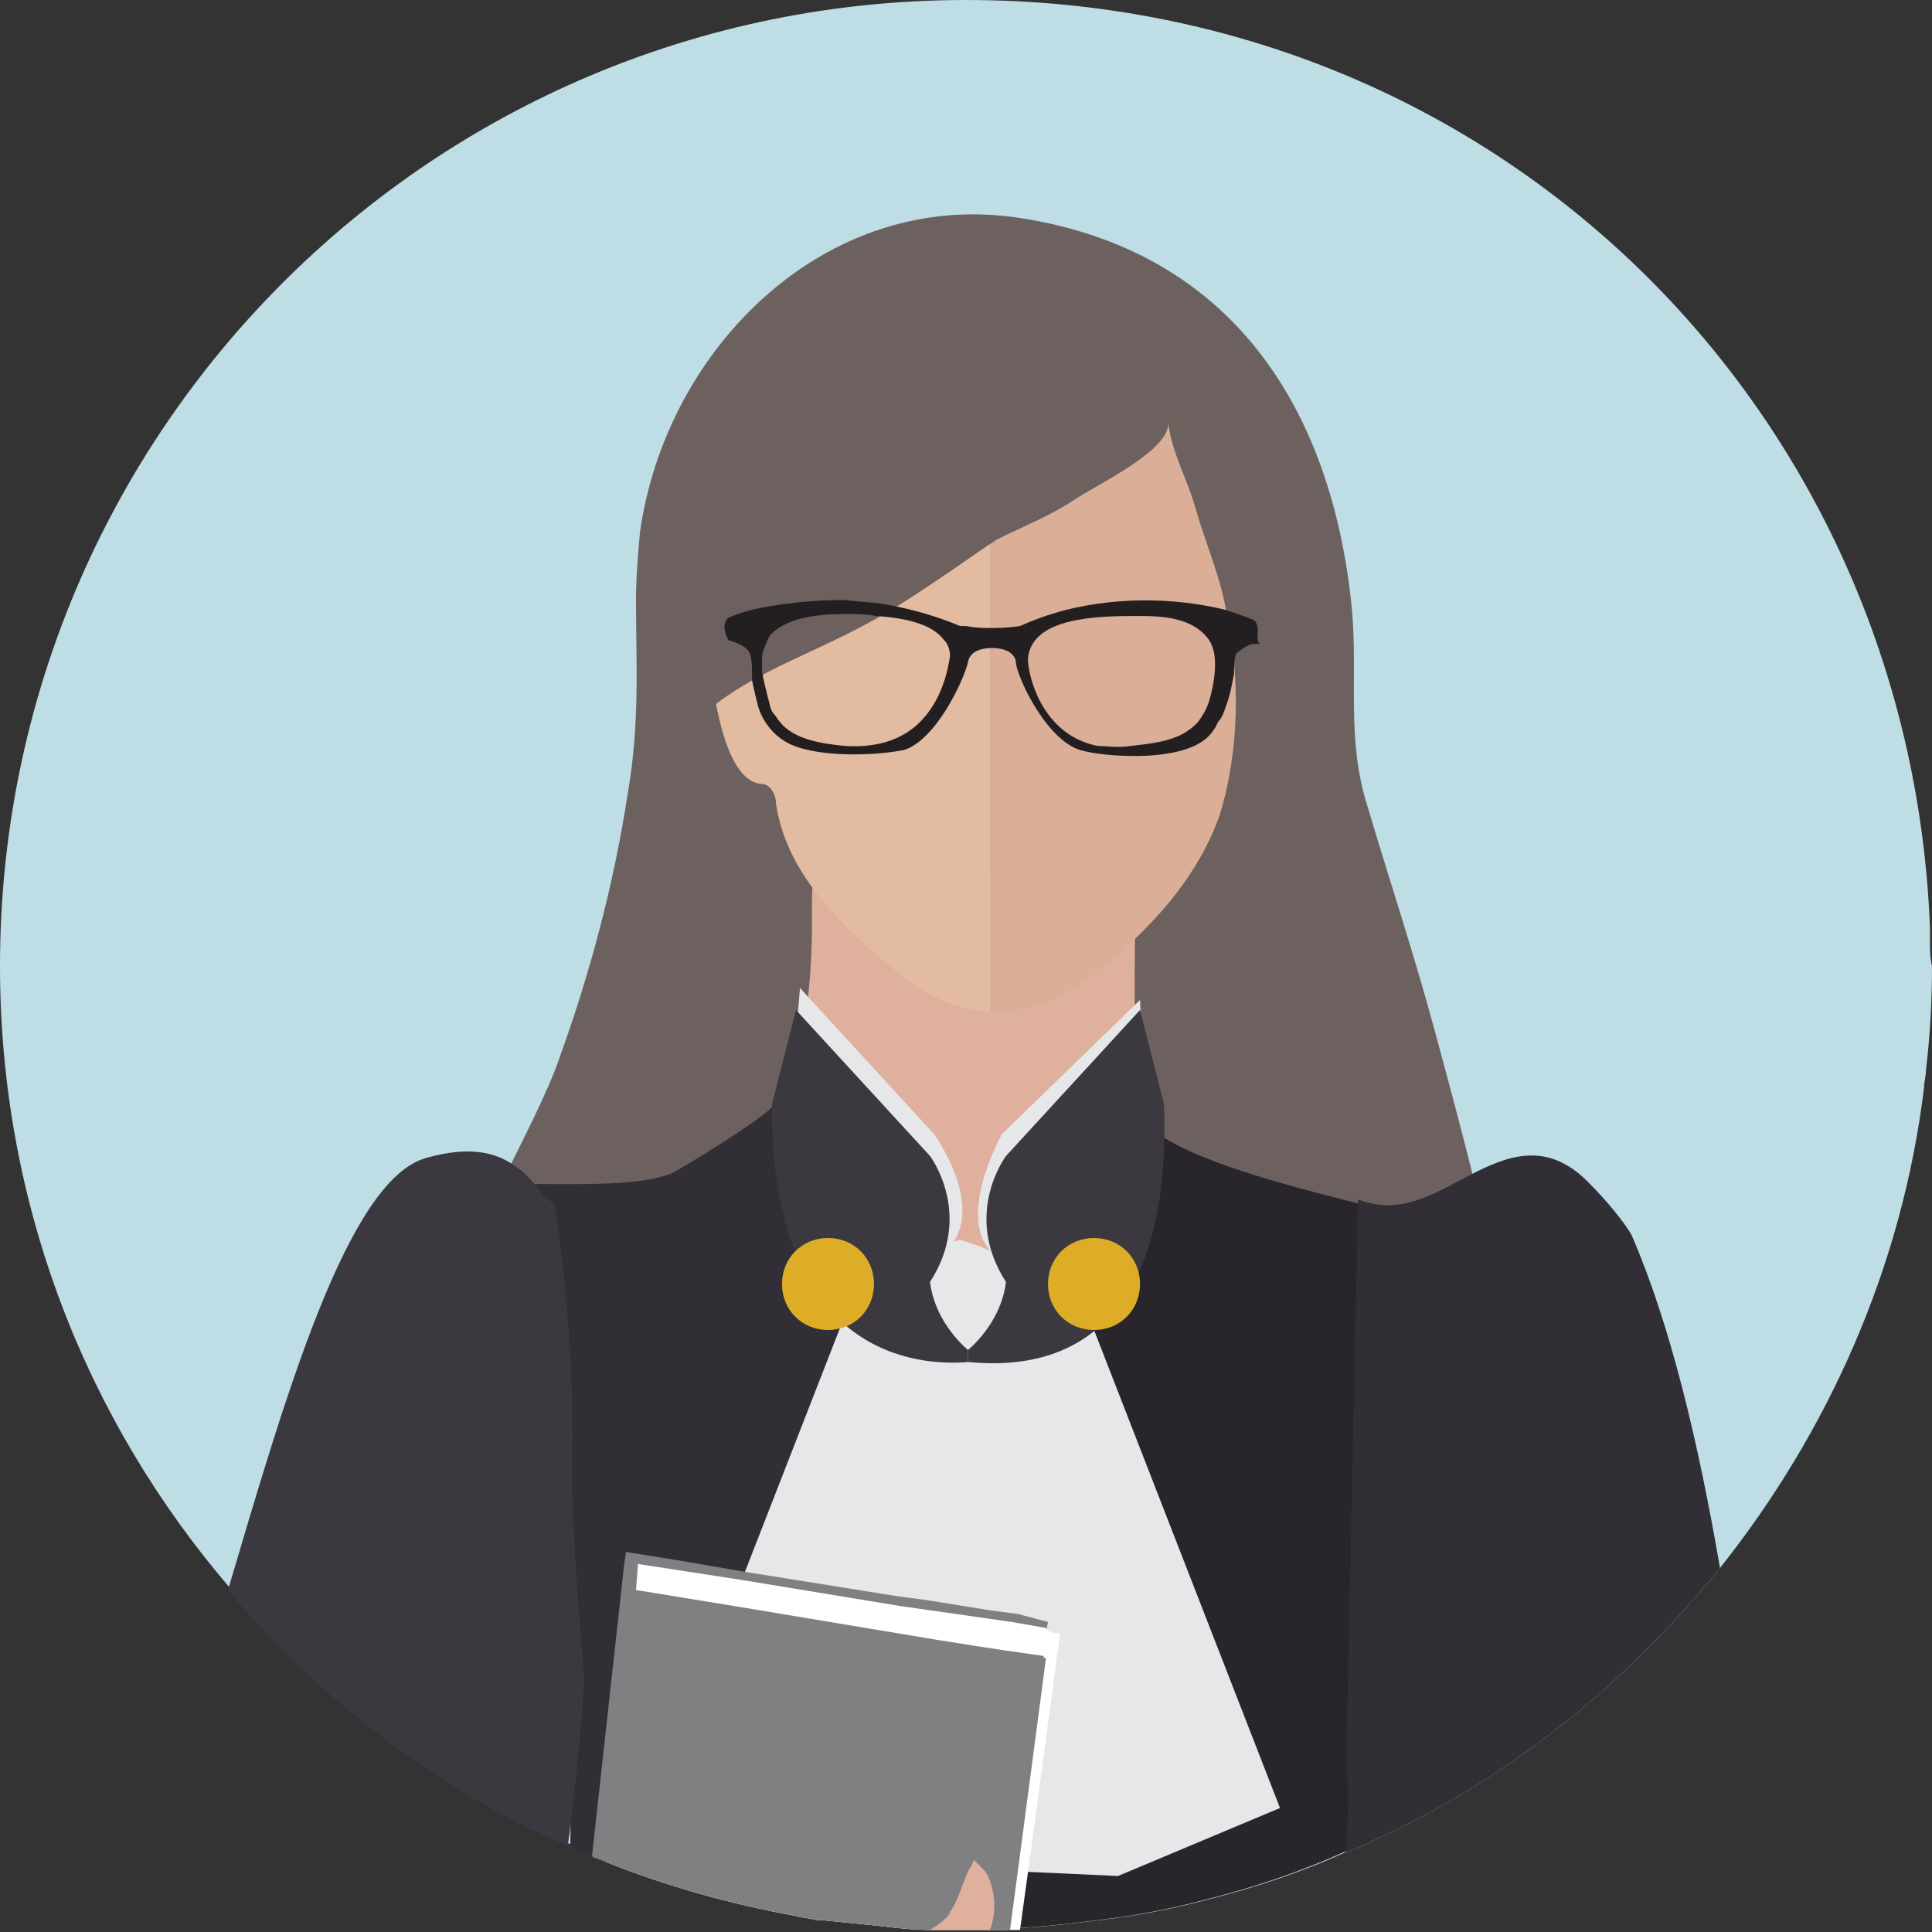 <?xml version="1.0" encoding="utf-8"?>
<!-- Generator: Adobe Illustrator 26.1.0, SVG Export Plug-In . SVG Version: 6.00 Build 0)  -->
<svg version="1.1" id="Layer_1" xmlns="http://www.w3.org/2000/svg" xmlns:xlink="http://www.w3.org/1999/xlink" x="0px" y="0px"
	 viewBox="0 0 96.6 96.6" style="enable-background:new 0 0 96.6 96.6;" xml:space="preserve">
<rect x="0" y="0" width="96.6" height="96.6" fill="#333333" stroke="none"/>
<style type="text/css">
	.st0{fill:#BEDDE5;}
	.st1{fill:#020202;}
	.st2{fill:#2B2924;}
	.st3{fill:#6D6160;}
	.st4{fill:#DEB09D;}
	.st5{fill:#DBAF97;}
	.st6{fill:#E2BBA1;}
	.st7{fill:#231F20;}
	.st8{fill:#E6E7E8;}
	.st9{fill:#28262B;}
	.st10{fill:#312F35;}
	.st11{fill:#808082;}
	.st12{fill:#FFFFFF;}
	.st13{fill:#3B393F;}
	.st14{fill:#DDAD28;}
</style>
<g id="a">
</g>
<g id="b">
	<g id="c">
		<g id="d">
			<path class="st0" d="M96.6,48.3c0,1.8-0.1,3.5-0.3,5.2c0,0.3-0.1,0.6-0.1,0.9c-1.1,9-4.8,17.2-10.2,24
				C81.3,84.2,75.4,89,68.5,92.1c-0.3,0.2-0.6,0.3-0.9,0.4c-0.1,0.1-0.2,0.1-0.3,0.1c-2.2,1-4.6,1.8-7,2.4c-1.5,0.4-3,0.7-4.5,0.9
				c-1.5,0.2-3.1,0.4-4.7,0.5c-0.2,0-0.4,0-0.5,0s-0.1,0-0.2,0l0,0c-0.2,0-0.5,0-0.7,0c-0.4,0-0.8,0-1.3,0c-0.2,0-0.5,0-0.7,0
				c-0.3,0-0.7,0-1,0c-0.9,0-1.8-0.1-2.6-0.2c-1-0.1-2-0.2-3-0.3c-0.1,0-0.2,0-0.2,0c-0.3-0.1-0.7-0.1-1-0.2
				c-3.3-0.6-6.5-1.5-9.5-2.7c-0.2-0.1-0.3-0.1-0.5-0.2c-0.1,0-0.1,0-0.2-0.1c-0.4-0.2-0.7-0.3-1.1-0.5c0,0,0,0-0.1,0
				c-0.7-0.3-1.3-0.6-2-0.9c-5.8-2.9-10.9-7-15-11.9C4.3,71,0,60.2,0,48.3C0,21.6,21.6,0,48.3,0s47.2,20.6,48.2,46.4
				c0,0.2,0,0.5,0,0.7C96.5,47.5,96.5,47.9,96.6,48.3z"/>
			<g id="e">
				<path class="st1" d="M65.4,30.4l-0.4-1c0,0-1.9,0-3.9,0c-1.1,0-2.2,0-3.1,0.1c-1.4,0-3,0.4-4.3,0.9c-0.7,0.3-1.3,0.7-1.7,1.2
					l0,0c-0.6,0.3-1.2,0.5-1.6,0.5c-0.3,0-0.6,0-0.9-0.1c-0.2,0-0.5-0.1-0.8-0.3v0.1c-0.1-0.1-0.3-0.3-0.5-0.4
					c-0.8-0.6-2.1-1-3.3-1.2c-0.8-0.1-1.6-0.1-2.3-0.1c-0.1,0-0.3,0-0.5,0l0,0c-1.2,0.1-2.8,0.2-4.2,0.4l0,0
					c-1.7,0.2-3.1,0.4-3.1,0.4l-0.3,1.4l2.3,1.2c0,0.2,0,0.4,0,0.6c0,0.1,0,0.2,0.1,0.3c0.5,2.7,3.4,4,6.1,4c0.1,0,0.2,0,0.2,0
					c0.5,0,1-0.1,1.5-0.3c2.1-0.6,3.7-2.1,4.5-4.1c0.1-0.3,0.2-0.6,0.1-0.8c0.1,0,0.1,0,0.2,0c0.3,0.1,0.6,0.1,0.9,0.1
					c0.1,0,0.2,0,0.3,0c0.2,0,0.5-0.1,0.8-0.2c0.2-0.1,0.2-0.1,0,0c0,0.3,0.1,0.5,0.2,0.8c0.7,1.5,1.8,2.7,3.3,3.3l0,0
					c0.5,0.2,0.9,0.4,1.4,0.5c0,0,0.1,0,0.2,0c0.5,0.1,0.9,0.1,1.4,0.1c0.1,0,0.2,0,0.2,0c1.2,0,2.4-0.4,3.4-0.9
					c1.4-0.8,2.3-2,2.4-3.7c0-0.2,0-0.4,0-0.6L65.4,30.4L65.4,30.4z M38.1,32.9c0.1-0.1,0.2-0.2,0.2-0.3c0.7-0.8,2.3-1.3,4.2-1.4
					c0.2,0,0.3,0,0.5,0c0.1,0,0.1,0,0,0c1.6,0,3.1,0.4,4,0.9l0,0c0.3,0.2,0.5,0.3,0.7,0.6s0.3,0.6,0.1,1c-0.4,1-1.1,1.9-1.9,2.5l0,0
					c-0.5,0.4-1.1,0.7-1.7,0.8c-0.4,0.1-0.8,0.2-1.3,0.2h-0.2c-1.5,0.1-3.2-0.4-4.1-1.5c-0.4-0.5-0.7-1-0.8-1.8c0-0.1,0-0.1,0-0.2
					C37.9,33.4,38,33.1,38.1,32.9L38.1,32.9z M61.7,35.4c-0.3,0.3-0.6,0.5-1,0.7s-0.9,0.4-1.4,0.5c-0.4,0.1-0.8,0.1-1.2,0.1H58
					c-0.4,0-0.9,0-1.3-0.1c-1.7-0.4-3.2-1.5-3.9-3.2c-0.2-0.3-0.1-0.7,0.1-1c0.6-0.8,2.3-1.5,4.2-1.7l0,0c0.3,0,0.6,0,0.9-0.1
					c1.3,0,2.5,0.1,3.4,0.5l0,0c0.4,0.1,0.6,0.3,0.9,0.5c0.1,0.1,0.2,0.2,0.3,0.3c0.2,0.3,0.3,0.7,0.3,1.1
					C62.8,34,62.4,34.8,61.7,35.4L61.7,35.4z"/>
				<g id="f">
					<g>
						<g>
							<path class="st2" d="M60.5,16.6c-0.2-0.2-0.5-0.5-0.7-0.7C60,16.2,60.3,16.4,60.5,16.6z"/>
							<path class="st3" d="M31.8,30c0-1.1,0.1-2.3,0.2-3.4c1.3-9.2,9.3-17.2,19-15.7c10.4,1.6,15.6,9.3,16.6,19.6
								c0.3,3.5-0.3,6.5,0.8,9.9c1.1,3.7,2.3,7.3,3.3,11c1.6,5.9,3.2,11.8,4,17.8c0.5,3.6,0.3,8.2-3,9.8c-1.4,0.7-3.1,0.6-4.6,0.6
								c-10.6-0.5-21.2-1.2-31.8-1.5c-3.1-0.1-7.5,1.2-10.3,0c-10.8-4.4-0.3-18.8,1.9-25c1.6-4.4,2.8-8.9,3.5-13.5
								C32,36.1,31.8,33.1,31.8,30L31.8,30z"/>
						</g>
						<g>
							<path class="st4" d="M39.5,54.4c0.8-2.7,1.1-5.5,1.1-8.3s-0.2-3.2,3-3.3c2.9,0,5.9,0.9,8.7,1.7c1,0.3,3.5,1.6,4.5,1.3
								c-0.1,0-0.1,8.5,0.1,9.4c1.1,4.8,3.4,8.7,1.8,13.7c-1,3.1-3.5,5.8-6.6,6.9s-6.8,0.7-9.4-1.2c-2.5-1.8-4-4.6-5.1-7.4
								c-2-4.9-1-5.9,1.1-10.2C38.8,56.1,39.2,55.3,39.5,54.4L39.5,54.4z"/>
							<path class="st5" d="M61.3,30.5c-0.3-1.7-1-3.3-1.5-5c-0.4-1.5-1.2-2.8-1.4-4.4c0.2,1.4-3.7,3.2-4.7,3.9
								c-1.2,0.8-2.5,1.3-3.9,2l0,0c0,0-0.1,0.1-0.3,0.2v23.4c0.1,0,0.2,0,0.3,0c1.8,0,3.5-0.7,5.4-2.3c0.2-0.1,0.3-0.3,0.5-0.4
								c2.3-2,4.3-4.3,5.3-7.2C62,37.4,62,33.7,61.3,30.5L61.3,30.5z"/>
							<path class="st6" d="M43.5,31.1c-2.5,1.4-5.5,2.4-7.7,4.1c0.3,1.5,0.9,3.9,2.3,4c0.4,0,0.7,0.5,0.7,1
								c0.5,3.2,2.7,5.5,5.2,7.7c0.2,0.1,0.3,0.3,0.5,0.4c1.7,1.5,3.4,2.2,5,2.3V27.2C48.6,27.8,45.4,30.1,43.5,31.1L43.5,31.1z"/>
						</g>
						<path class="st7" d="M62.7,31c0,0-0.5-0.2-1.4-0.5c-1.6-0.4-4.4-0.8-7.6-0.1c-0.9,0.2-1.8,0.5-2.7,0.9
							c-0.6,0.1-1.2,0.1-1.5,0.1l0,0c-0.3,0-0.7,0-1.2-0.1c-0.1,0-0.2,0-0.3,0c-1.2-0.5-2.3-0.8-3.3-1l0,0c-0.9-0.2-1.7-0.2-2.5-0.3
							l0,0c-1.7,0-3.2,0.2-4.2,0.4l0,0c-1,0.2-1.6,0.5-1.6,0.5c-0.4,0.4,0,1,0,1.1l0.3,0.1c0.3,0.1,0.7,0.3,0.8,0.6s0.1,0.7,0.1,1
							c0,0.1,0,0.2,0,0.3c0.1,0.5,0.2,0.9,0.3,1.3c0.2,0.7,0.7,1.4,1.4,1.8c1.4,0.8,4.4,0.7,5.9,0.4c1.6-0.5,3-3.5,3.2-4.4
							c0.1-0.6,0.8-0.7,1.2-0.7l0,0c0.4,0,1.1,0.1,1.2,0.7v0.1c0.2,1,1.6,3.8,3.2,4.3c0.7,0.2,1.7,0.3,2.8,0.3
							c1.2,0,2.4-0.2,3.1-0.6c0.4-0.2,0.8-0.6,1-1.1c0.2-0.2,0.3-0.5,0.4-0.8c0.2-0.5,0.3-1.1,0.4-1.6c0-0.3,0-0.7,0.1-1l0,0
							c0.2-0.2,0.5-0.4,0.8-0.5c0,0,0.1,0,0.2,0c0.1,0,0.1,0,0.2,0C62.7,32,63.1,31.4,62.7,31L62.7,31z M46,36.1
							c-0.8,0.8-2,1.3-3.7,1.2c-1.1-0.1-2.6-0.3-3.3-1.2c-0.1-0.1-0.2-0.3-0.3-0.4c-0.2-0.2-0.2-0.5-0.3-0.8
							c-0.1-0.4-0.2-0.8-0.3-1.3l0,0c0-0.2,0-0.5,0-0.7s0.1-0.5,0.2-0.7c0.1-0.3,0.2-0.5,0.5-0.7c0.9-0.7,2.4-0.8,3.5-0.8
							c0.5,0,1,0,1.5,0.1l0,0c1.5,0.1,2.8,0.4,3.4,1.2l0,0c0.2,0.2,0.3,0.5,0.3,0.8C47.4,33.5,47.1,35,46,36.1L46,36.1L46,36.1z
							 M60.5,34.9c-0.1,0.4-0.3,0.8-0.6,1.2c-0.2,0.2-0.3,0.3-0.6,0.5c-0.8,0.5-1.9,0.6-2.8,0.7c-0.6,0.1-1.1,0-1.6,0l0,0
							c-2.6-0.5-3.4-3.1-3.5-4.2c0-0.1,0-0.1,0-0.2c0.2-1.8,2.7-2.1,5.2-2.1c0.2,0,0.3,0,0.5,0l0,0c1,0,2.2,0.1,3,0.8
							c0.2,0.2,0.4,0.4,0.5,0.7C60.9,33,60.7,34.2,60.5,34.9L60.5,34.9z"/>
					</g>
					<g>
						<path class="st8" d="M40.3,67.8c1.8-2.4,4.6-5,7.7-5.8c3.1,0.8,5.8,3.4,7.7,5.8c0.3,0.3,0.3,0.8,0.2,1.2l-7.6,17.9
							c-0.1,0.1-0.1,0.2-0.2,0.3c-0.1-0.1-0.2-0.2-0.2-0.3L40.3,69C40,68.6,40,68.1,40.3,67.8z"/>
						<path class="st9" d="M67.5,92.5c-0.1,0.1-0.2,0.1-0.3,0.1c-2.2,1-4.6,1.8-7,2.4c-1.5,0.4-3,0.7-4.5,0.9
							c-1.5,0.2-3.1,0.4-4.7,0.5c-0.2,0-0.4,0-0.5,0s-0.1,0-0.2,0l0,0c-0.2,0-0.5,0-0.7,0c-0.4,0-0.8,0-1.3,0c-0.2,0-0.5,0-0.7,0
							v-12c0,0.2,0.1,0.3,0.1,0.5v-0.7c0.1,0.1,0.1,0.2,0.1,0.4c0-0.1,0.1-0.3,0.1-0.4V85c0.3-0.9,0.5-1.7,0.8-2.6l0.4-1.3
							c0-0.2,0.1-0.3,0.2-0.5c0.2-0.7,0.4-1.4,0.6-2.1c0-0.1,0.1-0.2,0.1-0.3c0.2-0.7,0.4-1.3,0.6-1.9c0.9-2.9,1.8-5.8,2.7-8.7
							c0-0.1,0.1-0.2,0.1-0.3c0.1-0.3,0.2-0.6,0.3-0.9c0.1-0.2,0.1-0.4,0.2-0.6c0.1-0.2,0.1-0.4,0.2-0.7c0.3-1,0.7-2.1,1-3.1
							c0.6-2,1.2-4.1,1.9-6.1c0.1-0.2,0.1-0.4,0.2-0.5c-0.1,0.2,0,0.4,0.1,0.6c0.2,0.3,0.5,0.7,1.1,1c2.5,1.5,8.1,2.8,9.6,3.2
							l-0.4,19.3C67.4,79.3,67.4,91.3,67.5,92.5z"/>
						<path class="st10" d="M47.6,84.4v12.1c-0.3,0-0.7,0-1,0c-0.9,0-1.8-0.1-2.6-0.2c-1-0.1-2-0.2-3-0.3c-0.1,0-0.2,0-0.2,0
							c-0.3-0.1-0.7-0.1-1-0.2c-3.3-0.6-6.5-1.5-9.5-2.7C30.1,93,30,93,29.8,92.9c-0.1,0-0.1,0-0.2-0.1c-0.4-0.2-0.7-0.3-1.1-0.5
							c0.2-2.2-0.8-11.3-1-14.1c-0.5-6.4-1.6-12.9-2.6-18.9c0.5-0.1,1.1-0.1,1.8-0.1c2.2,0,5.2,0.1,6.8-0.5c0.5-0.2,5.2-3.1,5.2-3.5
							c0.1,0.3,0.2,0.5,0.2,0.8c0.6,2,1.2,4,1.8,6c0.4,1.3,0.8,2.6,1.2,3.9V66c0,0.2,0.1,0.3,0.1,0.4l0,0c1,3.2,1.9,6.3,2.9,9.5
							c0.2,0.8,0.5,1.5,0.7,2.3v0.1c0.2,0.6,0.4,1.2,0.5,1.8c0,0.2,0.1,0.4,0.2,0.6c0.2,0.5,0.3,0.9,0.4,1.4
							C47.1,82.8,47.3,83.6,47.6,84.4L47.6,84.4z"/>
						<path class="st10" d="M86,78.4C81.3,84.2,75.4,89,68.5,92.1c-0.3,0.2-0.6,0.3-0.9,0.4c-0.1,0.1-0.2,0.1-0.3,0.1
							c0.1-2,0.2-3.6,0-3.9l0.2-9.4L67.9,60c0.2,0,0.3,0.1,0.4,0.1c2,0.6,3.7-0.6,5.5-1.5s3.7-1.5,5.7,0.6c0.8,0.8,1.8,2,2.1,2.6
							C83.5,66.2,84.9,72,86,78.4z"/>
						<path class="st8" d="M42,66.4L32.8,90l7.8,3.1l15.3,0.7l8.1-3.4l-9.3-23.9C54.7,66.5,47.5,71.2,42,66.4L42,66.4z"/>
						<g>
							<path class="st11" d="M52.4,81.1l-0.1,0.5l-0.2,1.3l-1.4,10.6l-0.4,3l0,0c-0.2,0-0.5,0-0.7,0c-0.4,0-0.8,0-1.3,0
								c-0.2,0-0.5,0-0.7,0c-0.3,0-0.7,0-1,0c-0.9,0-1.8-0.1-2.6-0.2c-1-0.1-2-0.2-3-0.3c-0.1,0-0.2,0-0.2,0c-0.3-0.1-0.7-0.1-1-0.2
								c-3.3-0.6-6.5-1.5-9.5-2.7C30.1,93,30,93,29.8,92.9c-0.1,0-0.1,0-0.2-0.1l1.6-14.5l0.1-0.7l2.5,0.4l0,0l3.5,0.6l7.5,1.2
								l1.5,0.2l3.1,0.5l1.5,0.2L52.4,81.1L52.4,81.1z"/>
							<path class="st12" d="M53,81.7l-1.6,11.9L51,96.5c-0.2,0-0.4,0-0.5,0s-0.1,0-0.2,0l0,0c-0.2,0-0.5,0-0.7,0
								c-0.4,0-0.8,0-1.3,0c-0.2,0-0.5,0-0.7,0c-0.3,0-0.7,0-1,0c-0.9,0-1.8-0.1-2.6-0.2c-1-0.1-2-0.2-3-0.3c-0.1,0-0.2,0-0.2,0
								c-0.3-0.1-0.7-0.1-1-0.2c-3.3-0.6-6.5-1.5-9.5-2.7l1.5-13.6l0.1-1.3l0,0l5.2,0.8l7.9,1.3l1.4,0.2l2.8,0.4l1.4,0.2l1.7,0.3
								C52.3,81.6,53,81.7,53,81.7z"/>
							<path class="st11" d="M52.3,82.9l-1.4,10.6l-0.4,3c-0.1,0-0.1,0-0.2,0l0,0c-0.2,0-0.5,0-0.7,0c-0.4,0-0.8,0-1.3,0
								c-0.2,0-0.5,0-0.7,0c-0.3,0-0.7,0-1,0c-0.9,0-1.8-0.1-2.6-0.2c-1-0.1-2-0.2-3-0.3c-0.1,0-0.2,0-0.2,0c-0.3-0.1-0.7-0.1-1-0.2
								c-3.3-0.6-6.5-1.5-9.5-2.7C30.1,93,30,93,29.8,92.9l1.5-13.5l0.5,0.1l4.9,0.8l9,1.5l1.2,0.2l1.9,0.3l1.3,0.2l2.1,0.3
								C52.1,82.9,52.3,82.9,52.3,82.9z"/>
						</g>
						<path class="st4" d="M49.5,96.5c-0.4,0-0.8,0-1.3,0c-0.2,0-0.5,0-0.7,0c-0.3,0-0.7,0-1,0c0.3-0.2,0.5-0.3,0.8-0.6
							c0.1-0.1,0.2-0.2,0.2-0.3c0.5-0.7,0.6-1.5,1-2.2c0.1-0.1,0.1-0.2,0.2-0.4c0.1,0.1,0.2,0.2,0.4,0.4c0.1,0.1,0.2,0.2,0.3,0.4
							C49.8,94.7,49.8,95.7,49.5,96.5z"/>
						<path class="st13" d="M29.2,84.1c0,0.6-0.3,4.1-0.7,7.3l0,0c0,0.3-0.1,0.6-0.1,0.9c-0.7-0.3-1.3-0.6-2-0.9
							c-5.8-2.9-10.9-7-15-11.9c2.9-9.8,6-20.5,9.9-21.6c2.1-0.6,3.4-0.3,4.3,0.3c0.5,0.3,0.9,0.7,1.2,1.1c0.4,0.5,0.6,0.8,0.9,0.8
							c0.7,4.4,1,8.9,0.9,13.3c0,1.7,0.1,3.4,0.2,5.1C28.9,80.3,29.1,82.2,29.2,84.1z"/>
					</g>
				</g>
				<path class="st8" d="M48.4,66.4c-0.6-0.6-1.5-1.8-1.7-3.4c3.2-1.9,0-6.3,0-6.3L40,49.4l-0.4,4.7c-0.1,12.8,6.7,13.1,8.8,12.9
					C48.4,67,48.4,66.4,48.4,66.4z"/>
				<path class="st8" d="M48.4,66.4c0.6-0.6,1.5-1.8,1.7-3.4c-2.7-1.5,0-6.3,0-6.3L57,50l0.2,4.1c0.1,12.8-6.7,13.1-8.8,12.9V66.4z"
					/>
				<path class="st13" d="M48.4,67.5c-0.7-0.6-1.7-1.8-1.9-3.4c2.2-3.4,0-6.3,0-6.3l-6.7-7.3l-1.2,4.7c-0.1,12.8,7.5,13.1,9.8,12.9
					C48.4,68.1,48.4,67.5,48.4,67.5z"/>
				<path class="st13" d="M48.4,67.5c0.7-0.6,1.7-1.8,1.9-3.4c-2.2-3.4,0-6.3,0-6.3l6.7-7.3l1.2,4.7c0.5,13.6-7.5,13.1-9.8,12.9
					C48.4,68.1,48.4,67.5,48.4,67.5z"/>
				<path class="st14" d="M43.7,64.2c0,1.3-1,2.3-2.3,2.3s-2.3-1-2.3-2.3s1-2.3,2.3-2.3S43.7,62.9,43.7,64.2z"/>
				<path class="st14" d="M57,64.2c0,1.3-1,2.3-2.3,2.3s-2.3-1-2.3-2.3s1-2.3,2.3-2.3S57,62.9,57,64.2z"/>
			</g>
		</g>
	</g>
</g>
</svg>

